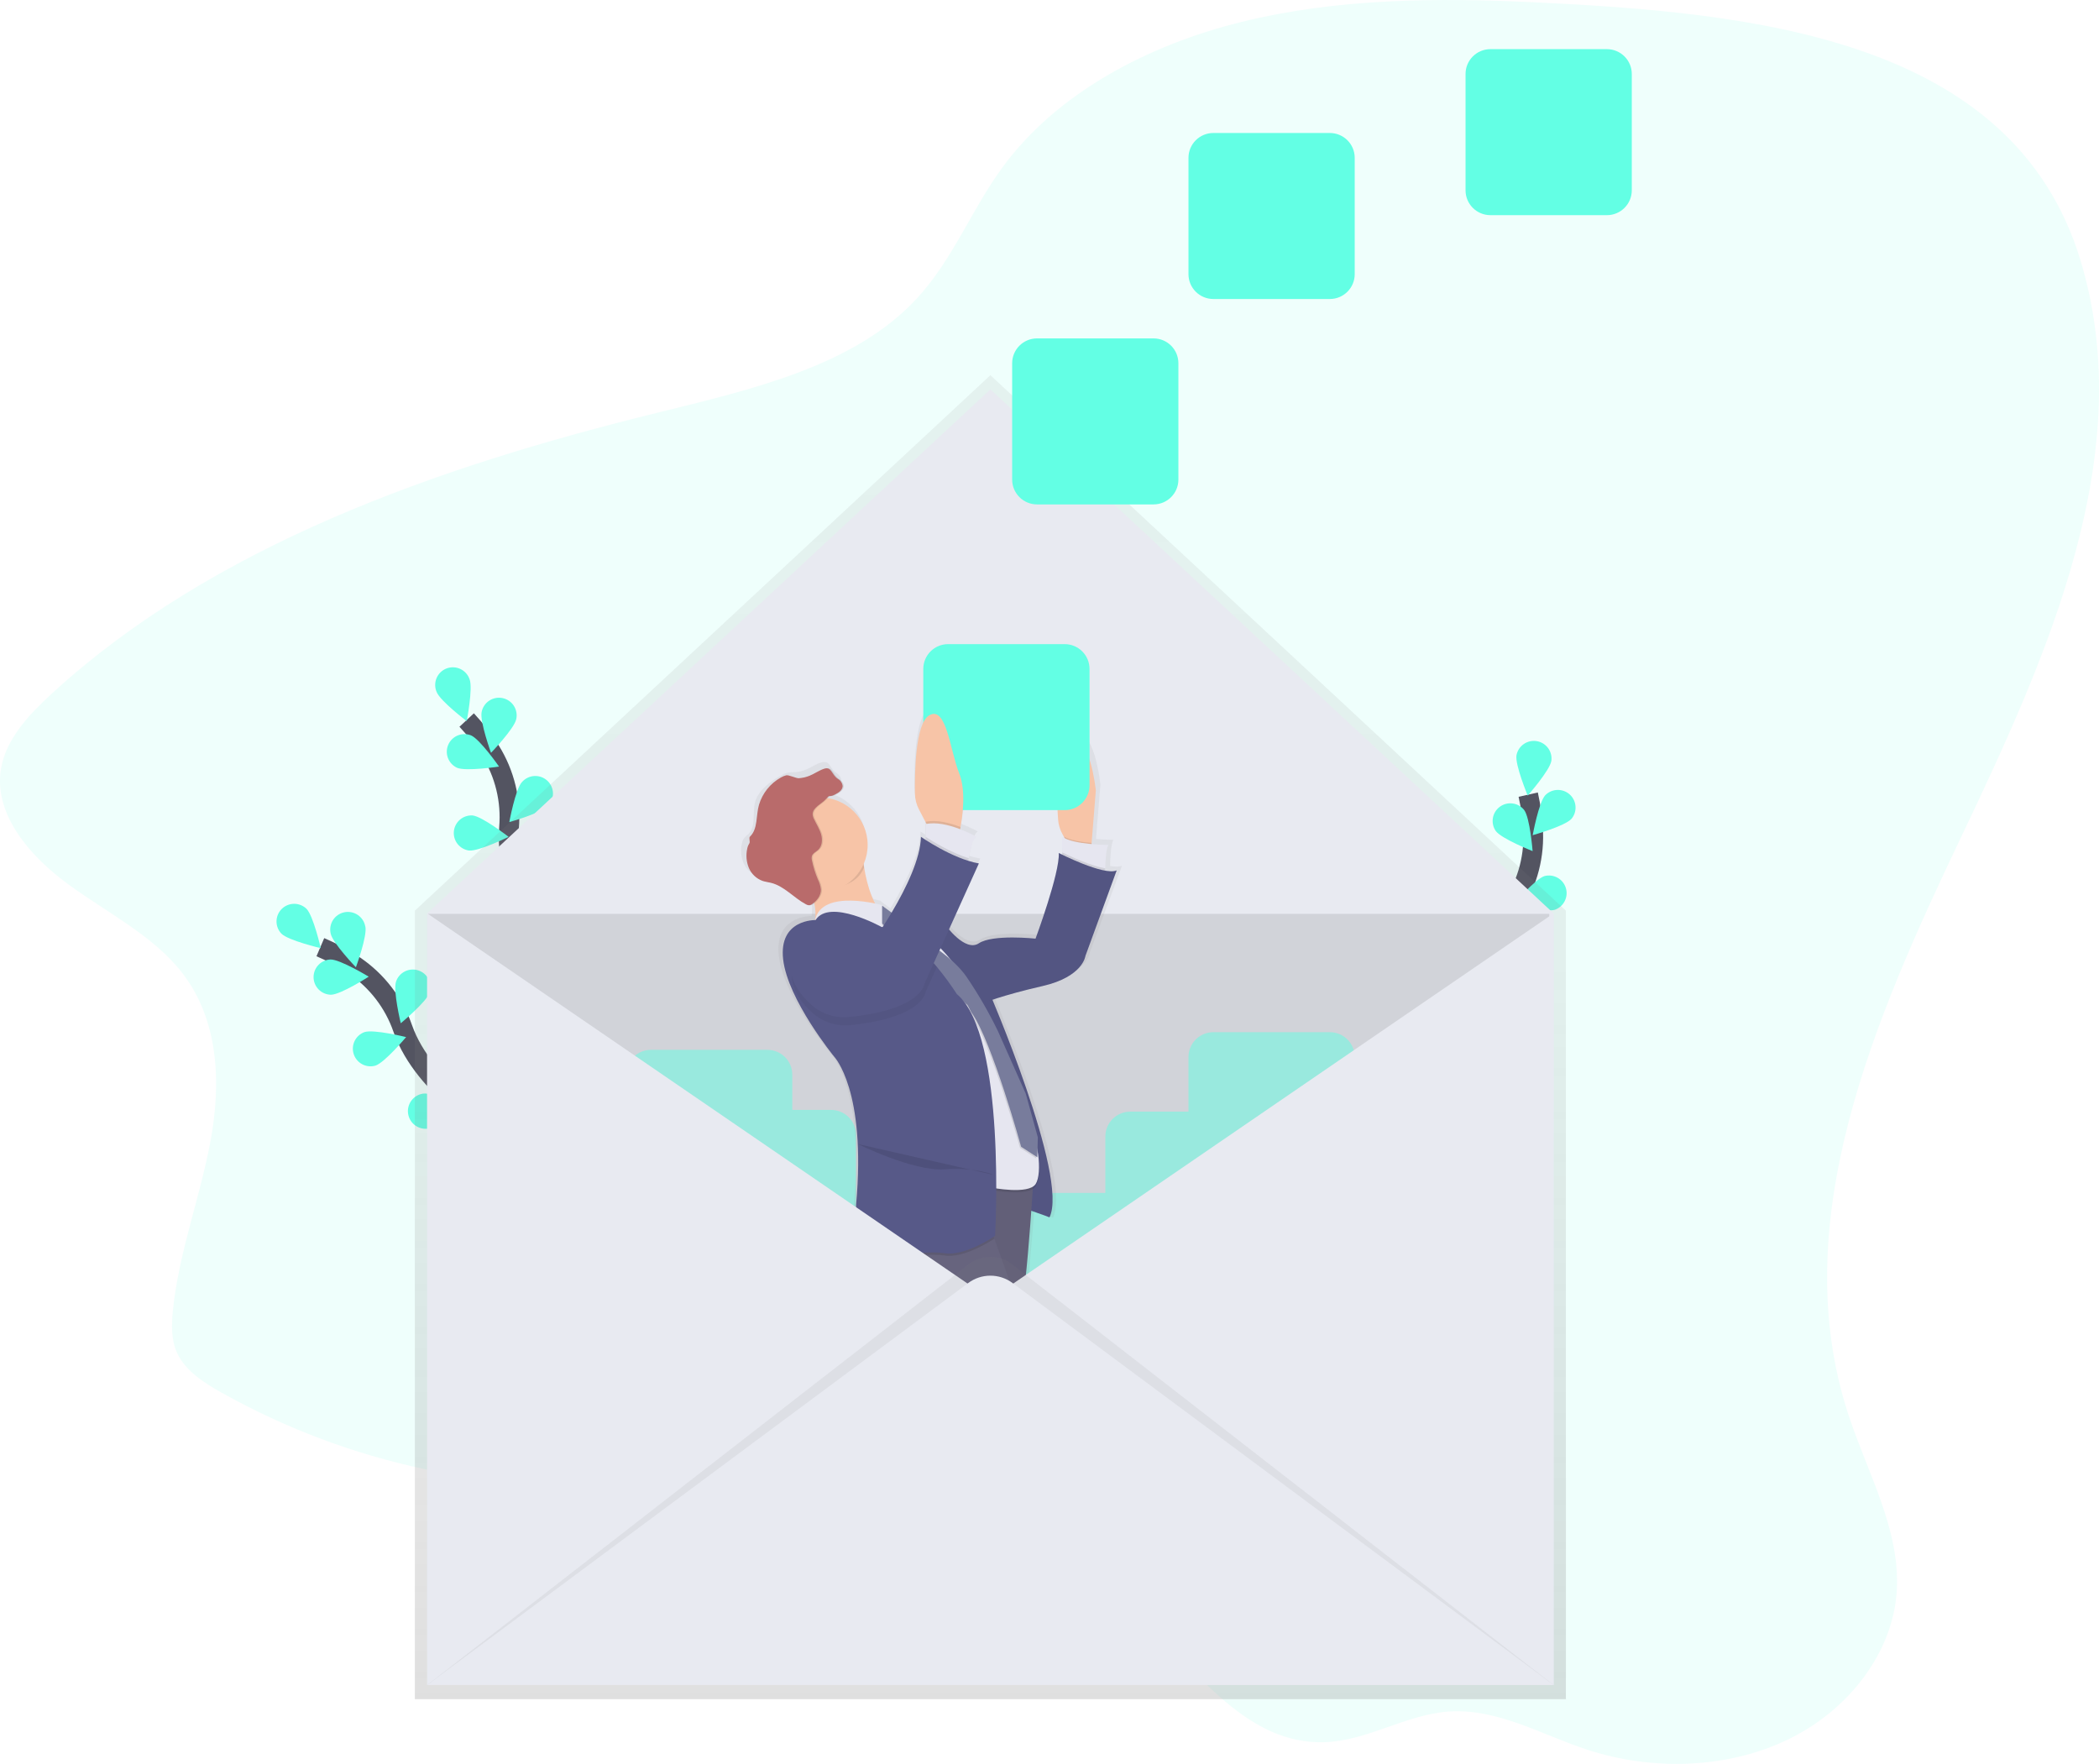 <svg width="213" height="179" viewBox="0 0 213 179" fill="none" xmlns="http://www.w3.org/2000/svg">
<g clip-path="url(#clip0)">
<path opacity="0.1" d="M155.831 0.237C145.839 -0.246 135.675 -0.165 126.026 2.215C116.377 4.595 107.201 9.493 101.71 17.006C98.566 21.307 96.69 26.343 93.028 30.3C86.677 37.159 76.295 39.516 66.714 41.881C44.215 47.411 21.59 55.403 5.27 70.373C2.927 72.519 0.644 74.967 0.113 77.934C-0.7 82.496 2.882 86.765 6.857 89.686C10.832 92.606 15.535 94.922 18.476 98.71C22.227 103.541 22.438 109.924 21.373 115.727C20.308 121.529 18.116 127.174 17.539 133.04C17.396 134.487 17.362 135.995 17.991 137.333C18.823 139.107 20.674 140.31 22.489 141.323C28.923 144.929 35.866 147.544 43.082 149.08C55.515 151.741 68.48 151.241 81.209 152.334C93.938 153.428 107.195 156.486 116.141 164.684C121.628 169.71 126.578 177.042 134.401 176.793C138.785 176.655 142.657 173.979 147.03 173.681C151.953 173.345 156.402 176.021 161.043 177.546C167.636 179.715 175.27 179.505 181.451 176.514C187.632 173.524 192.12 167.666 192.482 161.37C192.836 155.202 189.487 149.431 187.553 143.503C181.21 124.081 190.133 103.558 199.004 84.951C207.876 66.344 217.031 45.974 211.128 26.439C204.276 3.782 177.734 1.296 155.831 0.237Z" fill="#63FFE4"/>
<path d="M50.443 114.622C50.443 114.622 43.06 110.581 40.873 104.376C39.972 101.77 38.248 99.525 35.961 97.98C34.869 97.255 33.714 96.632 32.508 96.117" stroke="#535461" stroke-width="2" stroke-miterlimit="10"/>
<path d="M31.098 92.218C31.797 92.92 32.549 96.215 32.549 96.215C32.549 96.215 29.254 95.443 28.555 94.743C28.231 94.404 28.053 93.952 28.06 93.483C28.066 93.015 28.256 92.567 28.589 92.237C28.921 91.907 29.37 91.72 29.84 91.716C30.309 91.713 30.761 91.893 31.098 92.218Z" fill="#63FFE4"/>
<path d="M37.075 94.016C37.288 94.983 36.116 98.157 36.116 98.157C36.116 98.157 33.773 95.722 33.56 94.754C33.503 94.521 33.494 94.278 33.532 94.042C33.571 93.805 33.657 93.578 33.785 93.375C33.913 93.172 34.08 92.997 34.278 92.859C34.475 92.722 34.698 92.626 34.933 92.577C35.168 92.527 35.411 92.525 35.646 92.572C35.882 92.618 36.106 92.71 36.306 92.845C36.505 92.979 36.675 93.152 36.806 93.353C36.937 93.554 37.026 93.779 37.068 94.016H37.075Z" fill="#63FFE4"/>
<path d="M43.589 100.743C43.275 101.681 40.668 103.836 40.668 103.836C40.668 103.836 39.874 100.55 40.187 99.612C40.337 99.16 40.661 98.787 41.087 98.574C41.512 98.361 42.005 98.326 42.458 98.476C42.909 98.626 43.283 98.949 43.496 99.374C43.71 99.8 43.745 100.292 43.595 100.743H43.589Z" fill="#63FFE4"/>
<path d="M47.371 106.941C47.222 107.918 45.016 110.483 45.016 110.483C45.016 110.483 43.678 107.38 43.827 106.401C43.911 105.943 44.17 105.535 44.55 105.265C44.93 104.994 45.401 104.883 45.862 104.953C46.323 105.023 46.739 105.27 47.02 105.641C47.302 106.013 47.428 106.479 47.371 106.941Z" fill="#63FFE4"/>
<path d="M33.582 100.943C34.572 100.933 37.416 99.11 37.416 99.11C37.416 99.11 34.525 97.353 33.535 97.364C33.07 97.384 32.631 97.584 32.311 97.922C31.991 98.259 31.815 98.708 31.82 99.173C31.825 99.638 32.011 100.082 32.339 100.413C32.666 100.743 33.11 100.933 33.575 100.943H33.582Z" fill="#63FFE4"/>
<path d="M38.097 108.137C39.039 107.83 41.211 105.24 41.211 105.24C41.211 105.24 37.927 104.427 36.985 104.734C36.548 104.893 36.191 105.215 35.987 105.633C35.784 106.05 35.751 106.53 35.895 106.971C36.039 107.413 36.349 107.781 36.76 107.999C37.171 108.216 37.65 108.265 38.097 108.137Z" fill="#63FFE4"/>
<path d="M43.452 114.528C44.432 114.386 47.011 112.189 47.011 112.189C47.011 112.189 43.91 110.834 42.93 110.976C42.697 111.011 42.472 111.09 42.269 111.211C42.067 111.332 41.89 111.492 41.749 111.681C41.608 111.87 41.506 112.085 41.448 112.313C41.39 112.542 41.378 112.78 41.413 113.013C41.447 113.246 41.527 113.47 41.648 113.673C41.769 113.875 41.929 114.052 42.118 114.193C42.307 114.333 42.523 114.435 42.752 114.493C42.98 114.551 43.218 114.563 43.452 114.528Z" fill="#63FFE4"/>
<path d="M56.247 97.238C56.247 97.238 51.135 90.553 51.653 84C51.886 81.252 51.221 78.503 49.757 76.166C49.053 75.062 48.25 74.024 47.356 73.067" stroke="#535461" stroke-width="2" stroke-miterlimit="10"/>
<path d="M47.654 68.932C48.008 69.855 47.36 73.173 47.36 73.173C47.36 73.173 44.66 71.135 44.306 70.212C44.211 69.991 44.161 69.752 44.161 69.511C44.16 69.269 44.209 69.03 44.303 68.808C44.397 68.586 44.535 68.385 44.709 68.217C44.883 68.05 45.089 67.919 45.315 67.833C45.541 67.747 45.781 67.707 46.023 67.717C46.264 67.726 46.501 67.784 46.72 67.887C46.938 67.99 47.134 68.136 47.294 68.316C47.455 68.496 47.577 68.707 47.654 68.936V68.932Z" fill="#63FFE4"/>
<path d="M52.383 72.99C52.17 73.958 49.827 76.393 49.827 76.393C49.827 76.393 48.671 73.218 48.875 72.25C48.921 72.017 49.013 71.795 49.145 71.597C49.277 71.4 49.448 71.231 49.646 71.1C49.845 70.969 50.067 70.879 50.301 70.834C50.535 70.79 50.775 70.793 51.008 70.842C51.241 70.891 51.462 70.987 51.657 71.122C51.853 71.257 52.019 71.43 52.147 71.63C52.275 71.831 52.362 72.055 52.403 72.289C52.443 72.523 52.437 72.763 52.383 72.995V72.99Z" fill="#63FFE4"/>
<path d="M55.61 81.777C54.943 82.508 51.684 83.423 51.684 83.423C51.684 83.423 52.291 80.099 52.962 79.367C53.119 79.186 53.31 79.037 53.525 78.931C53.739 78.825 53.973 78.762 54.212 78.748C54.452 78.733 54.691 78.767 54.917 78.846C55.143 78.926 55.351 79.05 55.528 79.211C55.706 79.372 55.849 79.567 55.949 79.784C56.05 80.001 56.106 80.237 56.114 80.476C56.122 80.715 56.082 80.953 55.996 81.177C55.91 81.4 55.78 81.604 55.614 81.777H55.61Z" fill="#63FFE4"/>
<path d="M56.554 88.975C56.021 89.808 52.965 91.259 52.965 91.259C52.965 91.259 53.001 87.879 53.533 87.045C53.798 86.665 54.2 86.402 54.654 86.311C55.109 86.221 55.581 86.309 55.971 86.558C56.362 86.808 56.641 87.198 56.749 87.648C56.858 88.099 56.788 88.573 56.554 88.972V88.975Z" fill="#63FFE4"/>
<path d="M46.381 77.912C47.29 78.301 50.641 77.789 50.641 77.789C50.641 77.789 48.709 75.013 47.799 74.624C47.365 74.45 46.88 74.453 46.447 74.632C46.015 74.81 45.67 75.151 45.485 75.58C45.301 76.01 45.291 76.494 45.459 76.93C45.628 77.366 45.96 77.719 46.385 77.914L46.381 77.912Z" fill="#63FFE4"/>
<path d="M47.59 86.309C48.575 86.409 51.614 84.921 51.614 84.921C51.614 84.921 48.939 82.849 47.955 82.749C47.492 82.72 47.036 82.871 46.683 83.17C46.329 83.469 46.105 83.894 46.058 84.354C46.011 84.815 46.144 85.276 46.43 85.64C46.716 86.005 47.132 86.245 47.59 86.309Z" fill="#63FFE4"/>
<path d="M49.889 94.322C50.843 94.588 54.089 93.631 54.089 93.631C54.089 93.631 51.804 91.138 50.849 90.865C50.621 90.796 50.38 90.773 50.143 90.798C49.905 90.823 49.674 90.895 49.465 91.01C49.255 91.125 49.071 91.28 48.922 91.467C48.774 91.655 48.665 91.87 48.601 92.1C48.536 92.329 48.519 92.57 48.55 92.807C48.58 93.044 48.657 93.272 48.777 93.478C48.898 93.685 49.058 93.865 49.248 94.009C49.439 94.153 49.657 94.257 49.889 94.316V94.322Z" fill="#63FFE4"/>
<path d="M150.544 105.986C150.544 105.986 149.511 97.64 153.266 92.242C154.855 89.987 155.669 87.279 155.586 84.523C155.536 83.215 155.366 81.914 155.079 80.637" stroke="#535461" stroke-width="2" stroke-miterlimit="10"/>
<path d="M157.424 77.219C157.262 78.195 155.028 80.733 155.028 80.733C155.028 80.733 153.727 77.612 153.888 76.638C153.976 76.179 154.24 75.773 154.624 75.506C155.007 75.239 155.48 75.132 155.942 75.208C156.403 75.284 156.817 75.537 157.094 75.913C157.371 76.289 157.491 76.758 157.426 77.221L157.424 77.219Z" fill="#63FFE4"/>
<path d="M159.456 83.102C158.789 83.834 155.533 84.75 155.533 84.75C155.533 84.75 156.138 81.426 156.811 80.694C157.136 80.364 157.576 80.173 158.039 80.16C158.502 80.147 158.953 80.314 159.296 80.625C159.638 80.937 159.847 81.368 159.878 81.83C159.91 82.292 159.761 82.748 159.463 83.102H159.456Z" fill="#63FFE4"/>
<path d="M157.803 92.316C156.857 92.612 153.583 91.761 153.583 91.761C153.583 91.761 155.788 89.196 156.731 88.9C157.177 88.785 157.651 88.845 158.053 89.069C158.456 89.293 158.757 89.662 158.894 90.102C159.031 90.541 158.993 91.016 158.789 91.428C158.584 91.84 158.229 92.158 157.796 92.316H157.803Z" fill="#63FFE4"/>
<path d="M154.981 99.006C154.099 99.457 150.721 99.169 150.721 99.169C150.721 99.169 152.459 96.268 153.341 95.817C153.551 95.71 153.78 95.645 154.015 95.626C154.249 95.608 154.486 95.635 154.71 95.708C154.934 95.78 155.142 95.896 155.321 96.048C155.501 96.201 155.648 96.387 155.755 96.597C155.863 96.806 155.928 97.035 155.946 97.269C155.965 97.504 155.938 97.74 155.865 97.964C155.793 98.188 155.677 98.395 155.524 98.574C155.371 98.753 155.185 98.901 154.975 99.008L154.981 99.006Z" fill="#63FFE4"/>
<path d="M151.788 84.329C152.376 85.125 155.524 86.367 155.524 86.367C155.524 86.367 155.26 82.998 154.672 82.202C154.384 81.836 153.965 81.596 153.502 81.534C153.04 81.472 152.572 81.592 152.197 81.868C151.822 82.145 151.569 82.557 151.493 83.016C151.417 83.475 151.523 83.947 151.788 84.329Z" fill="#63FFE4"/>
<path d="M148.587 92.193C149.386 92.776 152.762 93.02 152.762 93.02C152.762 93.02 151.499 89.885 150.7 89.302C150.315 89.038 149.842 88.934 149.382 89.013C148.921 89.091 148.51 89.346 148.235 89.722C147.959 90.099 147.842 90.568 147.908 91.03C147.974 91.492 148.217 91.91 148.587 92.195V92.193Z" fill="#63FFE4"/>
<path d="M146.525 100.265C147.215 100.975 150.5 101.783 150.5 101.783C150.5 101.783 149.786 98.48 149.096 97.77C148.934 97.592 148.738 97.449 148.52 97.348C148.302 97.248 148.065 97.192 147.825 97.184C147.585 97.177 147.345 97.218 147.121 97.304C146.897 97.391 146.693 97.522 146.52 97.689C146.347 97.856 146.21 98.056 146.117 98.277C146.023 98.499 145.975 98.736 145.975 98.976C145.976 99.216 146.024 99.454 146.118 99.675C146.212 99.896 146.35 100.096 146.523 100.263L146.525 100.265Z" fill="#63FFE4"/>
<path d="M100.502 38.073L42.099 92.412V172.425H158.902V92.412L100.502 38.073Z" fill="url(#paint0_linear)"/>
<path d="M157.652 170.988H43.35V92.686L100.502 39.511L157.652 92.686V170.988Z" fill="#E8EAF1"/>
<path opacity="0.1" d="M157.213 92.735H43.428V170.875H157.213V92.735Z" fill="black"/>
<path d="M123.127 30.342H134.948C136.342 30.342 137.472 29.213 137.472 27.821V16.016C137.472 14.624 136.342 13.496 134.948 13.496H123.127C121.733 13.496 120.603 14.624 120.603 16.016V27.821C120.603 29.213 121.733 30.342 123.127 30.342Z" fill="#63FFE4"/>
<path d="M105.235 51.186H117.056C118.45 51.186 119.58 50.058 119.58 48.666V36.861C119.58 35.469 118.45 34.34 117.056 34.34H105.235C103.841 34.34 102.711 35.469 102.711 36.861V48.666C102.711 50.058 103.841 51.186 105.235 51.186Z" fill="#63FFE4"/>
<path d="M151.243 21.834H163.064C164.458 21.834 165.589 20.705 165.589 19.313V7.508C165.589 6.116 164.458 4.988 163.064 4.988H151.243C149.849 4.988 148.719 6.116 148.719 7.508V19.313C148.719 20.705 149.849 21.834 151.243 21.834Z" fill="#63FFE4"/>
<path opacity="0.5" d="M84.338 112.629H80.401V109.056C80.401 108.387 80.135 107.746 79.662 107.273C79.189 106.801 78.547 106.535 77.877 106.535H66.056C65.386 106.535 64.744 106.801 64.271 107.273C63.798 107.746 63.532 108.387 63.532 109.056V120.861C63.532 121.529 63.798 122.17 64.271 122.643C64.744 123.115 65.386 123.381 66.056 123.381H69.992V126.954C69.992 127.623 70.258 128.264 70.731 128.737C71.205 129.209 71.847 129.475 72.516 129.475H84.338C85.007 129.475 85.649 129.209 86.122 128.737C86.596 128.264 86.862 127.623 86.862 126.954V115.15C86.862 114.819 86.796 114.491 86.669 114.185C86.543 113.879 86.357 113.601 86.122 113.367C85.888 113.133 85.61 112.948 85.303 112.821C84.997 112.694 84.669 112.629 84.338 112.629Z" fill="#63FFE4"/>
<path opacity="0.5" d="M134.948 104.742H123.127C122.795 104.742 122.467 104.807 122.161 104.934C121.855 105.061 121.576 105.246 121.342 105.48C121.108 105.714 120.922 105.992 120.795 106.298C120.668 106.604 120.603 106.932 120.603 107.263V112.806H114.692C114.023 112.806 113.381 113.071 112.907 113.544C112.434 114.016 112.168 114.658 112.168 115.326V121.05H106.615C105.946 121.05 105.304 121.315 104.83 121.788C104.357 122.261 104.091 122.902 104.091 123.57V135.375C104.091 136.044 104.357 136.685 104.83 137.157C105.304 137.63 105.946 137.896 106.615 137.896H118.428C119.097 137.896 119.739 137.63 120.213 137.157C120.686 136.685 120.952 136.044 120.952 135.375V129.654H126.522C127.191 129.654 127.833 129.388 128.307 128.915C128.78 128.443 129.046 127.802 129.046 127.133V121.59H134.957C135.625 121.588 136.266 121.321 136.738 120.847C137.209 120.374 137.473 119.733 137.472 119.065V107.26C137.472 106.592 137.206 105.952 136.732 105.48C136.259 105.007 135.617 104.742 134.948 104.742Z" fill="#63FFE4"/>
<path d="M75.453 87.573C75.587 87.885 75.785 88.165 76.033 88.397C76.282 88.628 76.576 88.806 76.897 88.917C77.183 89.009 77.485 89.041 77.777 89.115C79.168 89.46 80.152 90.659 81.417 91.323C81.519 91.386 81.634 91.421 81.754 91.427H81.796C81.822 91.43 81.849 91.43 81.875 91.427C82.005 91.413 82.129 91.361 82.231 91.278L82.288 91.236C82.426 91.798 82.447 92.383 82.35 92.954C81.847 92.954 78.582 93.154 79.029 96.996C79.513 101.164 84.354 106.992 84.354 106.992C84.354 106.992 87.741 110.447 86.653 122.237L86.531 127.954C86.531 127.954 87.833 127.758 89.492 127.563C89.53 127.639 89.569 127.714 89.609 127.788C90.083 128.614 90.686 129.359 91.396 129.994L94.146 136.541C94.146 136.541 94.382 136.966 94.732 137.638C94.764 139.023 93.903 140.233 93.903 140.233C88.578 141.782 86.403 147.378 86.403 147.378C86.403 147.378 83.4 149.175 82.75 151.183C81.472 152.208 81.568 155.012 81.568 155.012C81.568 155.012 86.041 157.394 89.311 158.704C89.69 158.856 90.085 158.965 90.489 159.027L89.762 160.516C89.004 160.789 88.949 164.53 88.949 164.53C88.949 164.53 96.932 170.247 99.352 170.605C101.771 170.962 103.825 169.294 101.288 168.103C99.241 167.144 96.96 163.481 96.15 162.092C97.164 160.706 100.359 156.211 100.561 154.408C100.804 152.264 103.827 150.477 103.827 150.477C108.183 145.832 105.279 140.354 104.915 137.502C104.915 137.447 104.9 137.387 104.89 137.326C104.623 136.086 104.281 134.863 103.865 133.665C104.34 130.668 104.717 125.987 104.949 122.896C105.91 123.204 106.851 123.57 106.851 123.57C108.617 119.991 102.619 105.248 100.887 101.164C101.895 100.833 103.631 100.314 106.121 99.752C110.355 98.799 110.594 96.655 110.594 96.655L113.859 87.843C113.58 87.966 113.154 87.962 112.656 87.875C112.656 87.8 112.656 87.722 112.656 87.637C112.681 86.801 112.76 85.465 113.007 85.223C113.007 85.223 112.204 85.223 111.228 85.135V85.016L111.667 79.624C111.667 79.624 111.062 73.669 109.007 74.502C107.356 75.172 107.576 80.522 107.729 82.606C107.767 83.139 107.924 83.657 108.187 84.123L108.325 84.368L108.421 84.536C108.331 84.492 108.244 84.443 108.161 84.387V86.231C107.933 86.122 107.799 86.054 107.799 86.054C107.921 88.079 105.38 94.866 105.38 94.866C105.38 94.866 100.907 94.39 99.452 95.343C98.387 96.043 96.998 94.69 96.331 93.92L99.471 87.118C99.094 87.051 98.722 86.96 98.357 86.846C98.372 86.763 98.387 86.675 98.404 86.586C98.561 85.735 98.847 84.529 99.23 84.378C98.676 84.076 98.102 83.813 97.511 83.591C97.526 83.523 97.539 83.451 97.556 83.379C97.782 82.187 98.138 79.614 97.415 77.838C96.448 75.455 96.084 70.819 94.269 71.882C92.829 72.733 92.761 77.859 92.793 79.937C92.802 80.5 92.943 81.053 93.207 81.551L93.905 82.874L94.001 83.057L93.905 83.074V84.701C93.599 84.508 93.422 84.385 93.422 84.385C93.36 86.673 91.843 89.725 90.361 92.182L89.607 91.627L89.421 91.495C89.42 91.471 89.42 91.447 89.421 91.423C89.421 91.423 89.111 91.336 88.621 91.236C88.011 90.081 87.671 88.683 87.481 87.53C87.462 87.409 87.443 87.292 87.426 87.177C87.706 86.558 87.851 85.885 87.852 85.206C87.843 84.044 87.422 82.923 86.664 82.042C85.905 81.162 84.858 80.578 83.709 80.396C83.858 80.233 83.922 80.184 83.969 80.184H84.001C84.075 80.184 84.177 80.218 84.548 80.037C84.919 79.856 85.364 79.573 85.362 79.152C85.362 78.844 85.117 78.591 84.857 78.416C84.233 77.991 84.218 77.278 83.634 77.331C83.522 77.322 83.41 77.337 83.304 77.376C82.772 77.55 82.309 77.882 81.792 78.095C81.43 78.243 81.045 78.331 80.654 78.355C80.405 78.355 80.156 78.374 79.909 78.414C79.712 78.463 79.523 78.54 79.347 78.642C78.254 79.237 76.993 80.143 76.641 81.324C76.314 82.43 76.767 83.863 75.922 84.659C75.767 84.781 75.624 84.917 75.496 85.065C75.388 85.229 75.315 85.414 75.283 85.608C75.134 86.264 75.194 86.951 75.453 87.573ZM97.569 144.842C97.616 145.412 97.507 145.817 97.173 145.948C95.358 146.663 93.302 153.212 93.302 153.212L91.926 156.048C90.835 155.225 89.792 154.343 88.8 153.404L88.949 152.376C88.949 152.376 92.819 149.518 93.062 148.684C93.255 148.014 96.385 145.7 97.569 144.842Z" fill="url(#paint1_linear)"/>
<path d="M100.272 100.409C100.272 100.409 108.498 119.423 106.5 123.532C106.5 123.532 103.209 122.241 102.738 122.469C102.268 122.696 97.567 97.94 97.567 97.94L100.272 100.409Z" fill="#575988"/>
<path opacity="0.05" d="M100.272 100.409C100.272 100.409 108.498 119.423 106.5 123.532C106.5 123.532 103.209 122.241 102.738 122.469C102.268 122.696 97.567 97.94 97.567 97.94L100.272 100.409Z" fill="black"/>
<path d="M95.805 160.967C95.805 160.967 98.626 166.249 101.094 167.423C103.563 168.597 101.565 170.239 99.213 169.888C96.862 169.537 89.107 163.903 89.107 163.903C89.107 163.903 89.16 160.214 89.897 159.946C90.634 159.678 95.805 160.967 95.805 160.967Z" fill="#575988"/>
<path d="M88.395 152.4C88.395 152.4 92.391 156.39 94.146 156.743C95.901 157.096 92.619 159.442 89.445 158.151C86.271 156.86 81.924 154.514 81.924 154.514C81.924 154.514 81.807 150.758 83.805 150.407C85.803 150.056 88.395 152.4 88.395 152.4Z" fill="#575988"/>
<path d="M104.856 119.774C104.856 119.774 104.034 134.093 102.975 136.088C101.916 138.083 97.921 144.185 97.921 144.185C97.921 144.185 93.337 147.471 93.103 148.292C92.868 149.113 89.107 151.93 89.107 151.93L88.872 153.572C88.872 153.572 82.644 153.219 82.996 151.106C83.347 148.994 86.638 146.999 86.638 146.999C86.638 146.999 88.753 141.484 93.925 139.957C93.925 139.957 95.569 137.617 94.159 135.733C94.159 135.733 90.634 126.931 88.636 125.874C86.638 124.817 89.46 118.719 89.46 118.719L104.856 119.774Z" fill="#67647E"/>
<path opacity="0.05" d="M104.856 119.774C104.856 119.774 104.034 134.093 102.975 136.088C101.916 138.083 97.921 144.185 97.921 144.185C97.921 144.185 93.337 147.471 93.103 148.292C92.868 149.113 89.107 151.93 89.107 151.93L88.872 153.572C88.872 153.572 82.644 153.219 82.996 151.106C83.347 148.994 86.638 146.999 86.638 146.999C86.638 146.999 88.753 141.484 93.925 139.957C93.925 139.957 95.569 137.617 94.159 135.733C94.159 135.733 90.634 126.931 88.636 125.874C86.638 124.817 89.46 118.719 89.46 118.719L104.856 119.774Z" fill="black"/>
<path d="M93.337 152.753L89.575 160.623C90.163 162.618 95.803 161.914 95.803 161.914C95.803 161.914 100.153 156.045 100.387 153.933C100.621 151.821 103.561 150.06 103.561 150.06C107.791 145.483 104.971 140.084 104.626 137.268C104.626 137.215 104.611 137.155 104.6 137.094C104.287 135.205 102.385 129.771 100.907 125.702C99.91 122.96 99.103 120.837 99.103 120.837C99.103 120.837 91.222 121.19 89.584 124.006C88.83 125.295 89.158 126.64 89.754 127.716C90.213 128.528 90.8 129.262 91.492 129.89L94.167 136.33C94.167 136.33 98.868 144.898 97.105 145.602C95.341 146.306 93.337 152.753 93.337 152.753Z" fill="#67647E"/>
<path d="M107.373 83.164C107.411 83.686 107.563 84.195 107.819 84.653L107.953 84.895L108.615 86.088H110.73L110.775 85.533L111.201 80.216C111.201 80.216 110.613 74.347 108.615 75.168C107.011 75.836 107.226 81.109 107.373 83.164Z" fill="#F7C4A7"/>
<path opacity="0.1" d="M107.953 84.899L108.615 86.093H110.73L110.775 85.537C109.791 85.459 108.619 85.269 107.953 84.899Z" fill="black"/>
<path d="M107.793 84.918V87.618L112.142 88.792C112.142 88.792 112.142 88.511 112.155 88.12C112.181 87.296 112.257 85.98 112.496 85.742C112.494 85.739 108.969 85.739 107.793 84.918Z" fill="#E6E6F0"/>
<path opacity="0.1" d="M107.793 86.501V87.618L112.142 88.792C112.142 88.792 112.142 88.511 112.155 88.12C110.705 87.867 108.615 86.901 107.793 86.501Z" fill="black"/>
<path d="M82.431 90.955C83.283 93.429 82.173 94.543 82.173 94.543C82.173 94.543 92.751 95.247 90.165 93.369C88.655 92.272 87.986 89.853 87.692 88.032C87.567 87.274 87.49 86.509 87.462 85.742C87.462 85.742 79.01 85.618 80.763 87.971C81.467 88.875 82.03 89.882 82.431 90.955Z" fill="#F7C4A7"/>
<path opacity="0.1" d="M80.763 87.971C81.615 89.128 81.905 89.298 82.197 90.134C82.461 90.178 82.729 90.201 82.998 90.2C85.013 90.2 86.974 89.785 87.683 88.03C87.558 87.272 87.482 86.507 87.453 85.74C87.453 85.74 79.008 85.616 80.763 87.971Z" fill="black"/>
<path d="M83.229 90.553C85.89 90.553 88.047 88.399 88.047 85.742C88.047 83.084 85.89 80.93 83.229 80.93C80.569 80.93 78.411 83.084 78.411 85.742C78.411 88.399 80.569 90.553 83.229 90.553Z" fill="#F7C4A7"/>
<path d="M107.441 86.563C107.441 86.563 112.025 88.902 113.318 88.324L110.144 97.008C110.144 97.008 109.91 99.12 105.795 100.061C101.68 101.001 99.684 101.817 99.684 101.817L92.046 92.78L95.925 93.843C95.925 93.843 97.922 96.659 99.333 95.722C100.743 94.784 105.084 95.251 105.084 95.251C105.084 95.251 107.565 88.558 107.441 86.563Z" fill="#575988"/>
<path opacity="0.05" d="M107.441 86.563C107.441 86.563 112.025 88.902 113.318 88.324L110.144 97.008C110.144 97.008 109.91 99.12 105.795 100.061C101.68 101.001 99.684 101.817 99.684 101.817L92.046 92.78L95.925 93.843C95.925 93.843 97.922 96.659 99.333 95.722C100.743 94.784 105.084 95.251 105.084 95.251C105.084 95.251 107.565 88.558 107.441 86.563Z" fill="black"/>
<path opacity="0.1" d="M89.577 92.101C89.577 92.101 83.364 90.327 82.71 93.622C82.71 93.622 85.581 92.225 89.694 94.686C90.003 94.871 90.305 95.069 90.599 95.275C94.22 97.808 96.746 101.735 97.762 106.178L100.389 117.664L100.623 120.752C100.623 120.752 104.385 121.494 105.096 120.382C105.807 119.27 105.33 115.564 104.274 114.329C103.217 113.093 101.564 107.792 101.564 107.792L100.536 104.71C99.675 102.117 98.306 99.721 96.51 97.661L96.263 97.37C94.714 95.511 92.748 94.042 90.525 93.082C89.93 92.82 89.494 92.491 89.577 92.101Z" fill="black"/>
<path d="M89.577 91.867C89.577 91.867 83.364 90.093 82.71 93.388C82.71 93.388 85.581 91.991 89.694 94.452C90.003 94.637 90.305 94.835 90.599 95.041C94.22 97.574 96.746 101.501 97.762 105.944L100.389 117.43L100.623 120.518C100.623 120.518 104.385 121.26 105.096 120.148C105.807 119.036 105.33 115.33 104.274 114.095C103.217 112.859 101.571 107.546 101.571 107.546L100.536 104.476C99.675 101.883 98.306 99.487 96.51 97.427L96.261 97.127C94.711 95.272 92.746 93.805 90.525 92.848C89.93 92.584 89.494 92.265 89.577 91.867Z" fill="#E6E6F0"/>
<path opacity="0.1" d="M105.201 115.524L105.148 117.545L103.503 116.481C103.503 116.481 100.572 105.829 98.508 102.926C98.266 102.583 98.148 102.075 97.92 101.988L89.518 93.89V92.012C89.518 92.012 93.807 95.181 94.159 95.768C94.308 96.017 96.564 97.257 97.92 99.171C99.137 100.946 100.217 102.809 101.152 104.746L103.972 111.085L105.201 115.524Z" fill="black"/>
<path d="M89.518 91.901V93.72L98.038 101.877C98.263 101.964 98.383 102.475 98.626 102.815C100.689 105.721 103.62 116.37 103.62 116.37L105.265 117.434L105.316 115.413L104.091 110.983L101.271 104.644C100.336 102.707 99.256 100.843 98.04 99.069C96.683 97.155 94.419 95.915 94.278 95.666C93.974 95.16 90.657 92.737 89.75 92.078L89.518 91.901Z" fill="#787C9C"/>
<path opacity="0.1" d="M84.833 80.632C85.206 80.45 85.626 80.175 85.624 79.76C85.606 79.609 85.552 79.465 85.467 79.339C85.381 79.213 85.267 79.109 85.134 79.035C84.463 78.578 84.514 77.759 83.743 78.01C83.227 78.182 82.776 78.51 82.273 78.718C81.921 78.864 81.548 78.95 81.168 78.974C80.925 78.973 80.683 78.992 80.444 79.031C80.251 79.08 80.067 79.156 79.896 79.256C78.824 79.855 78.028 80.847 77.677 82.021C77.357 83.111 77.389 84.402 76.567 85.184C76.418 85.305 76.281 85.438 76.158 85.584C76.051 85.746 75.978 85.927 75.945 86.118C75.797 86.769 75.853 87.449 76.107 88.066C76.235 88.372 76.426 88.648 76.668 88.876C76.909 89.105 77.195 89.28 77.508 89.391C77.785 89.483 78.079 89.515 78.36 89.585C79.711 89.925 80.667 91.108 81.896 91.761C81.994 91.822 82.106 91.858 82.222 91.863C82.349 91.85 82.469 91.799 82.567 91.716C83.042 91.376 83.434 90.851 83.419 90.266C83.38 89.901 83.273 89.547 83.104 89.221C82.847 88.612 82.65 87.978 82.516 87.33C82.473 87.181 82.469 87.024 82.503 86.873C82.593 86.588 82.908 86.448 83.127 86.254C83.553 85.869 83.594 85.212 83.44 84.665C83.287 84.119 82.963 83.638 82.723 83.123C82.639 82.969 82.591 82.798 82.58 82.623C82.58 81.936 83.509 81.56 83.9 81.111C84.444 80.501 84.107 80.992 84.833 80.632Z" fill="black"/>
<path d="M84.716 80.632C85.089 80.45 85.509 80.175 85.507 79.76C85.489 79.609 85.435 79.465 85.35 79.339C85.264 79.213 85.15 79.109 85.017 79.035C84.346 78.578 84.397 77.759 83.626 78.01C83.11 78.182 82.659 78.51 82.156 78.718C81.804 78.864 81.431 78.95 81.051 78.974C80.808 78.988 80.024 78.618 79.788 78.674C79.596 78.723 79.411 78.799 79.24 78.899C78.168 79.497 77.372 80.489 77.021 81.664C76.701 82.753 76.925 84.117 76.103 84.899C75.964 85.031 76.152 85.431 76.041 85.586C75.934 85.748 75.861 85.929 75.828 86.12C75.68 86.771 75.737 87.451 75.99 88.069C76.118 88.375 76.309 88.65 76.551 88.879C76.792 89.107 77.078 89.282 77.391 89.394C77.668 89.485 77.962 89.517 78.243 89.587C79.594 89.927 80.55 91.11 81.779 91.763C81.877 91.825 81.99 91.86 82.105 91.865C82.232 91.852 82.352 91.801 82.45 91.718C82.925 91.378 83.317 90.853 83.302 90.268C83.263 89.903 83.156 89.549 82.987 89.224C82.73 88.614 82.533 87.981 82.399 87.333C82.356 87.184 82.352 87.026 82.386 86.875C82.476 86.59 82.791 86.45 83.01 86.256C83.436 85.871 83.477 85.214 83.323 84.667C83.17 84.121 82.846 83.64 82.606 83.125C82.522 82.971 82.474 82.8 82.463 82.626C82.463 81.939 83.392 81.562 83.784 81.113C84.327 80.501 83.99 80.992 84.716 80.632Z" fill="#B96B6B"/>
<path opacity="0.1" d="M89.748 127.707C91.897 127.452 94.615 127.203 95.805 127.403C97.722 127.722 100.417 126.014 100.9 125.702C99.903 122.96 99.096 120.837 99.096 120.837C99.096 120.837 91.215 121.19 89.577 124.006C88.821 125.289 89.16 126.631 89.748 127.707Z" fill="black"/>
<path d="M79.471 97.359C79.941 101.467 84.642 107.218 84.642 107.218C84.642 107.218 87.933 110.621 86.874 122.241L86.757 127.873C86.757 127.873 93.69 126.81 95.808 127.169C97.925 127.529 100.979 125.408 100.979 125.408C100.979 125.408 102.155 105.104 97.101 100.879C96.478 99.92 95.8 98.996 95.071 98.114C93.714 96.474 91.876 94.626 90.142 94.171C89.92 94.111 89.692 94.076 89.462 94.067C89.462 94.067 84.174 91.133 82.763 93.363C82.761 93.369 79 93.252 79.471 97.359Z" fill="#575988"/>
<path opacity="0.1" d="M100.917 119.246C100.917 119.246 99.045 118.427 95.865 118.659C92.685 118.891 87.04 116.088 87.04 116.088" fill="black"/>
<path opacity="0.05" d="M97.509 145.417C97.509 145.417 97.392 145.77 98.919 146.238C100.446 146.706 100.917 147.176 100.917 147.176" fill="black"/>
<path d="M108.038 65.363H96.216C94.822 65.363 93.692 66.491 93.692 67.883V79.688C93.692 81.08 94.822 82.209 96.216 82.209H108.038C109.432 82.209 110.562 81.08 110.562 79.688V67.883C110.562 66.491 109.432 65.363 108.038 65.363Z" fill="#63FFE4"/>
<path d="M92.844 80.535C92.853 81.089 92.99 81.634 93.247 82.126L93.926 83.43L94.397 84.331L97.334 84.565C97.334 84.565 97.396 84.323 97.471 83.927C97.684 82.753 98.035 80.218 97.334 78.467C96.395 76.127 96.041 71.544 94.278 72.599C92.878 73.435 92.812 78.484 92.844 80.535Z" fill="#F7C4A7"/>
<path opacity="0.1" d="M93.933 83.393V83.43L94.404 84.331L97.341 84.565C97.341 84.565 97.403 84.323 97.478 83.927C96.419 83.517 95.041 83.144 93.933 83.393Z" fill="black"/>
<path d="M93.933 83.627V85.74L98.163 87.969C98.163 87.969 98.212 87.586 98.302 87.092C98.455 86.241 98.728 85.065 99.105 84.918C99.096 84.918 96.04 83.157 93.933 83.627Z" fill="#E6E6F0"/>
<path opacity="0.05" d="M82.482 102.811C82.998 103.264 83.601 103.606 84.255 103.815C84.909 104.024 85.599 104.096 86.282 104.025C93.72 103.27 93.933 100.645 93.933 100.645L95.075 98.121C93.718 96.481 91.88 94.632 90.146 94.177C88.913 96.162 87.82 97.593 87.82 97.593C87.82 97.593 82.297 93.369 80.65 97.359C79.688 99.682 81.119 101.607 82.482 102.811Z" fill="black"/>
<path opacity="0.1" d="M93.933 84.921V85.74L98.163 87.969C98.163 87.969 98.212 87.586 98.302 87.092C96.47 86.509 94.666 85.403 93.933 84.921Z" fill="black"/>
<path d="M93.456 84.918C93.456 84.918 96.63 87.147 99.333 87.618L93.81 99.822C93.81 99.822 93.608 102.447 86.167 103.202C85.484 103.272 84.794 103.2 84.14 102.991C83.487 102.782 82.883 102.441 82.368 101.988C81.004 100.784 79.571 98.859 80.529 96.536C82.174 92.546 87.699 96.77 87.699 96.77C87.699 96.77 93.337 89.379 93.456 84.918Z" fill="#575988"/>
<path d="M43.35 92.686L100.502 131.838L43.35 170.988V92.686Z" fill="#E8EAF1"/>
<path d="M157.652 92.686L100.502 131.838L157.652 170.988V92.686Z" fill="#E8EAF1"/>
<path d="M43.35 170.988L98.259 128.326C98.898 127.823 99.688 127.55 100.501 127.55C101.314 127.55 102.104 127.823 102.743 128.326L157.652 170.988H43.35Z" fill="url(#paint2_linear)"/>
<path d="M43.35 170.988L98.259 130.192C98.907 129.71 99.693 129.45 100.501 129.45C101.309 129.45 102.095 129.71 102.743 130.192L157.652 170.988H43.35Z" fill="#E8EAF1"/>
</g>
<defs>
<linearGradient id="paint0_linear" x1="100.502" y1="172.425" x2="100.502" y2="38.073" gradientUnits="userSpaceOnUse">
<stop stop-color="#808080" stop-opacity="0.25"/>
<stop offset="0.54" stop-color="#808080" stop-opacity="0.12"/>
<stop offset="1" stop-color="#808080" stop-opacity="0.1"/>
</linearGradient>
<linearGradient id="paint1_linear" x1="-35030.1" y1="82332.2" x2="-35030.1" y2="36317.9" gradientUnits="userSpaceOnUse">
<stop stop-color="#808080" stop-opacity="0.25"/>
<stop offset="0.54" stop-color="#808080" stop-opacity="0.12"/>
<stop offset="1" stop-color="#808080" stop-opacity="0.1"/>
</linearGradient>
<linearGradient id="paint2_linear" x1="65405.9" y1="36315.9" x2="65405.9" y2="27445.5" gradientUnits="userSpaceOnUse">
<stop stop-color="#808080" stop-opacity="0.25"/>
<stop offset="0.54" stop-color="#808080" stop-opacity="0.12"/>
<stop offset="1" stop-color="#808080" stop-opacity="0.1"/>
</linearGradient>
<clipPath id="clip0">
<rect width="213" height="179" fill="white"/>
</clipPath>
</defs>
</svg>

